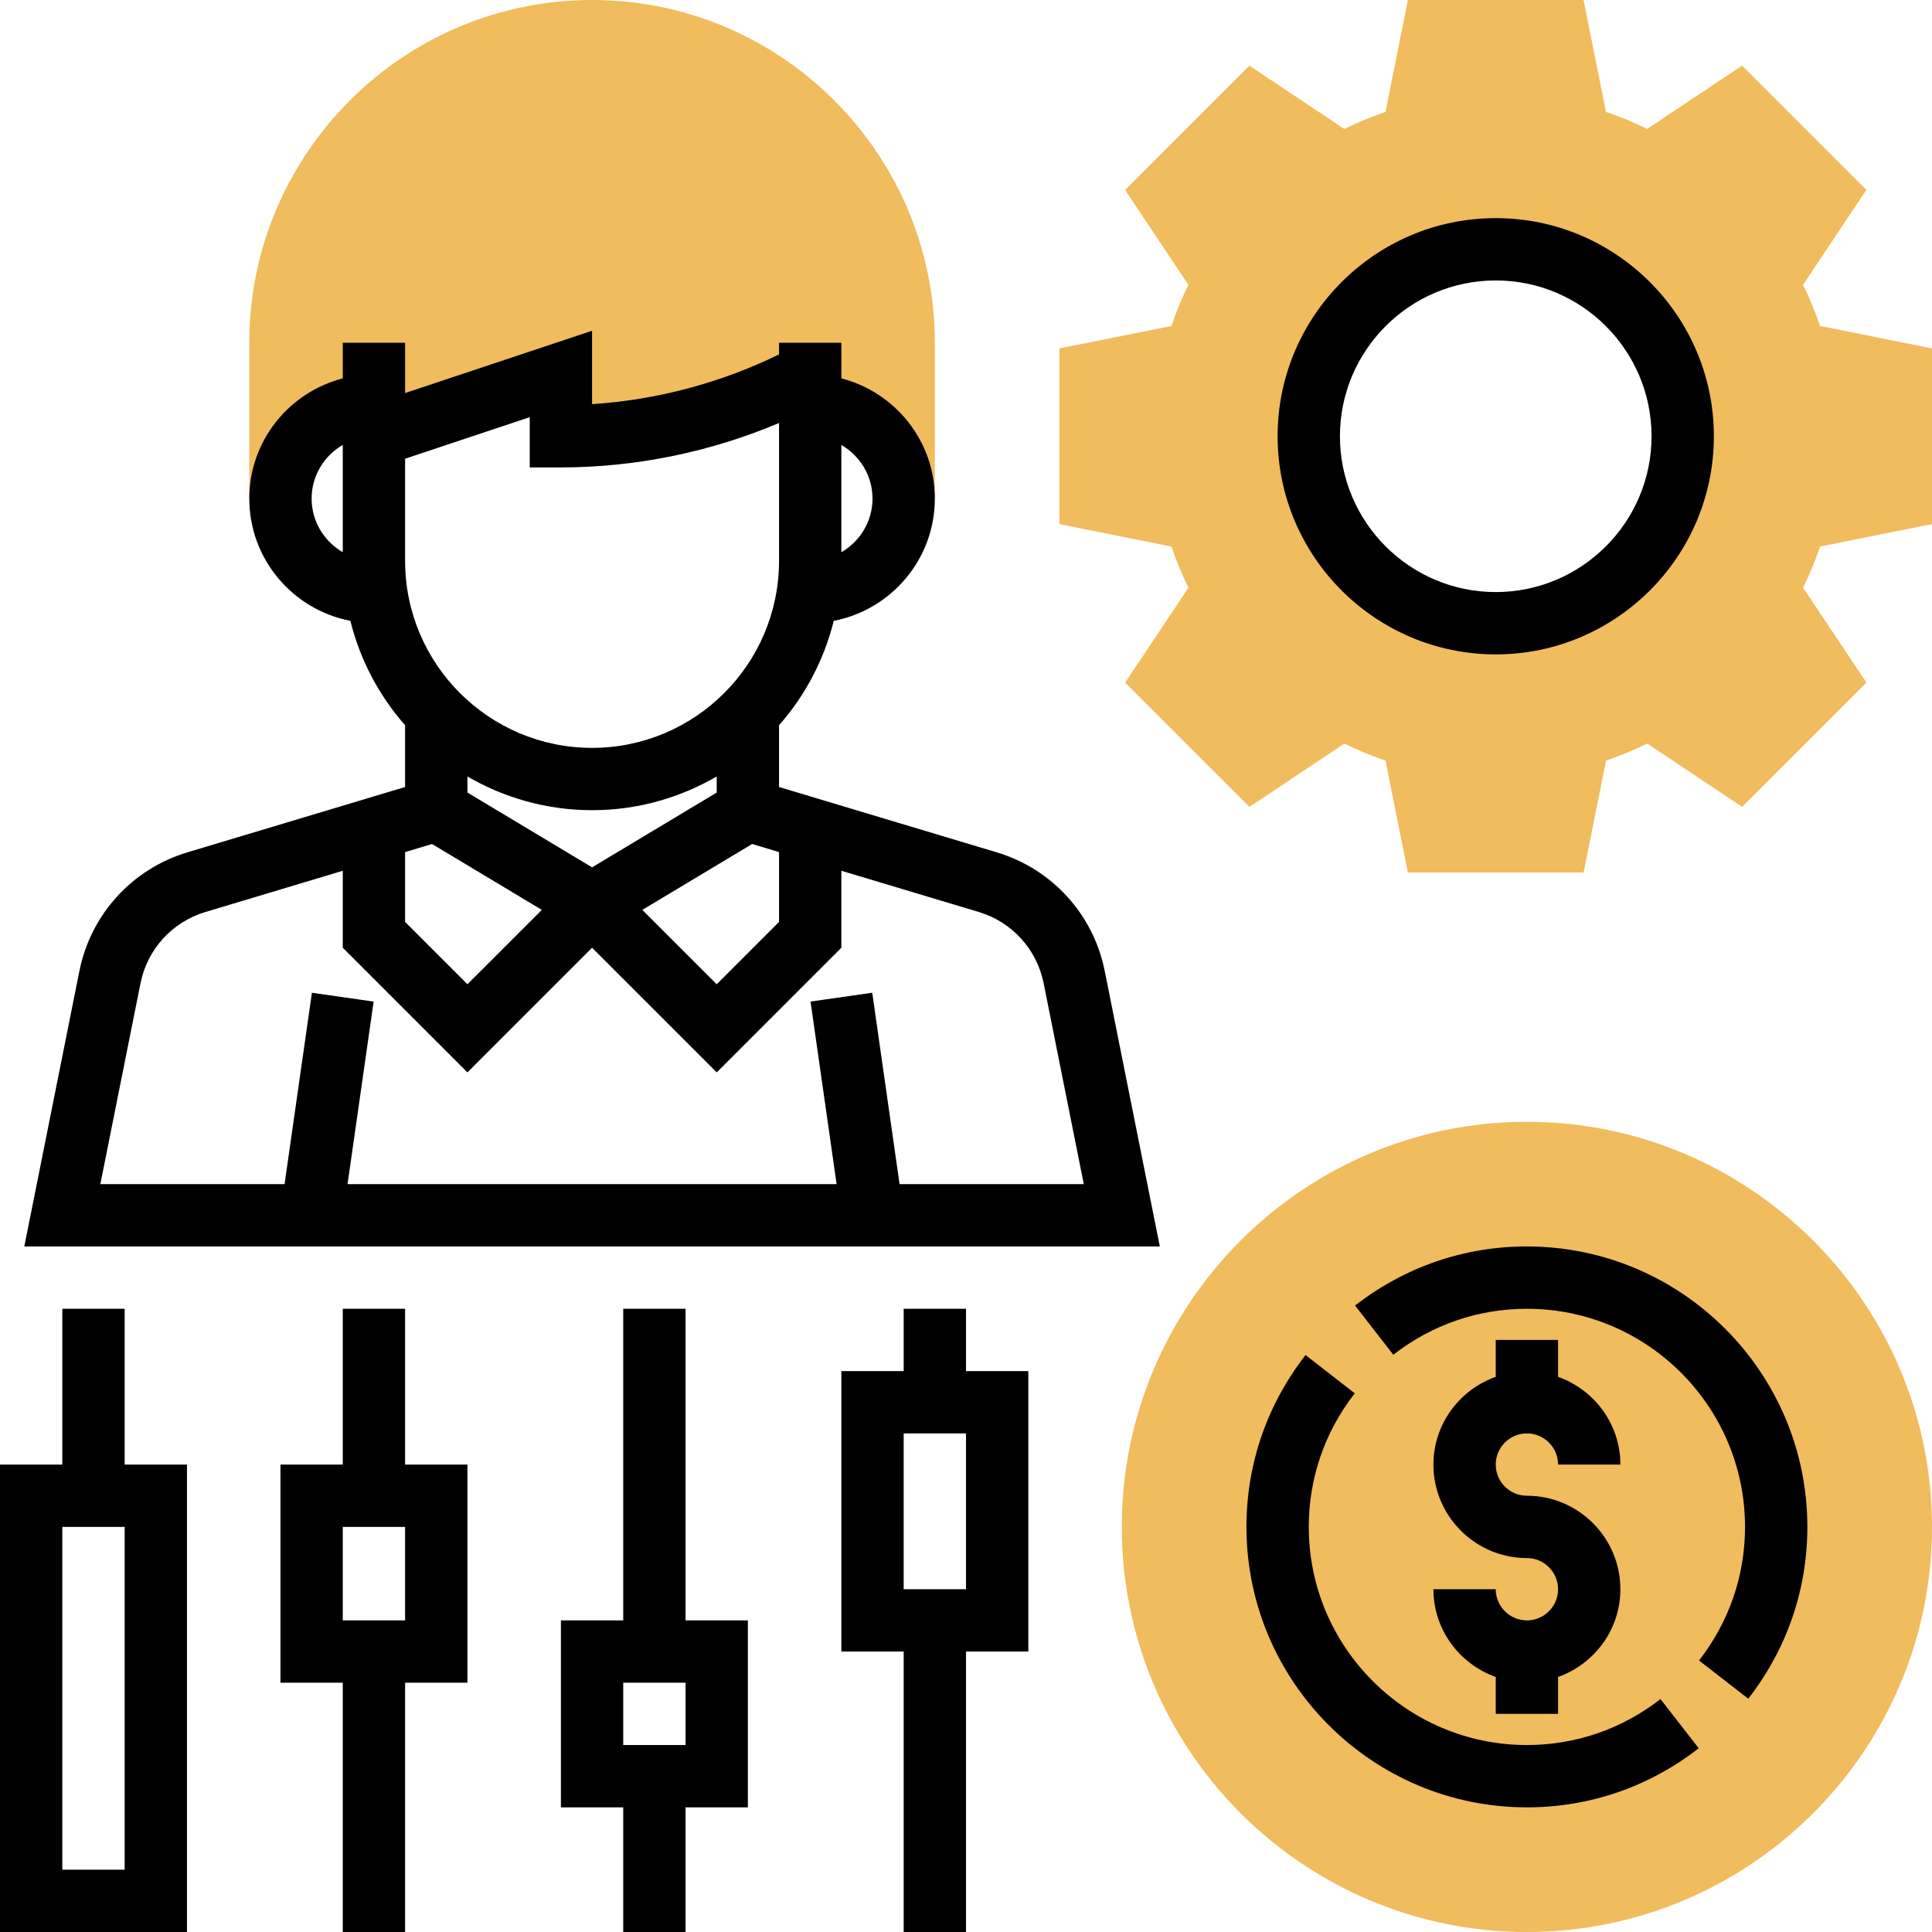 <?xml version="1.0" encoding="UTF-8"?>
<svg xmlns="http://www.w3.org/2000/svg" onmouseup="{ if(window.parent.document.onmouseup) window.parent.document.onmouseup(arguments[0]);}" width="496pt" viewBox="0 0 496 496" height="496pt"><g fill="#f0bc5e"><path data-cppathid="10000" d="m496 134.551v-45.109l-28.742-5.754c-1.227-3.625-2.684-7.16-4.363-10.566l16.25-24.367-31.906-31.906-24.367 16.25c-3.414-1.684-6.941-3.137-10.566-4.363l-5.754-28.734h-45.109l-5.754 28.742c-3.625 1.227-7.16 2.684-10.566 4.363l-24.367-16.25-31.906 31.906 16.25 24.367c-1.684 3.414-3.137 6.941-4.363 10.566l-28.734 5.754v45.109l28.742 5.754c1.227 3.625 2.684 7.16 4.363 10.566l-16.25 24.367 31.906 31.906 24.367-16.25c3.414 1.684 6.941 3.137 10.566 4.363l5.754 28.734h45.109l5.754-28.742c3.625-1.227 7.16-2.684 10.566-4.363l24.367 16.25 31.906-31.906-16.25-24.367c1.684-3.414 3.137-6.941 4.363-10.566zm-112 25.449c-26.512 0-48-21.488-48-48s21.488-48 48-48 48 21.488 48 48-21.488 48-48 48zm0 0"/><path data-cppathid="10001" d="m152 0c-48.52 0-88 39.48-88 88v40h8c0-13.258 10.742-24 24-24v8l48-16v16c21.039 0 41.801-4.895 60.625-14.312l3.375-1.688v8c13.258 0 24 10.742 24 24h8v-40c0-48.52-39.48-88-88-88zm0 0"/><path data-cppathid="10002" d="m392 496c-57.344 0-104-46.656-104-104s46.656-104 104-104 104 46.656 104 104-46.656 104-104 104zm0 0"/></g><path data-cppathid="10003" d="m392 416c-4.414 0-8-3.594-8-8h-16c0 10.414 6.711 19.215 16 22.527v9.473h16v-9.473c9.289-3.312 16-12.113 16-22.527 0-13.23-10.77-24-24-24-4.414 0-8-3.594-8-8s3.586-8 8-8 8 3.594 8 8h16c0-10.414-6.711-19.215-16-22.527v-9.473h-16v9.473c-9.289 3.312-16 12.113-16 22.527 0 13.23 10.77 24 24 24 4.414 0 8 3.594 8 8s-3.586 8-8 8zm0 0"/><path data-cppathid="10004" d="m392 320c-16.098 0-31.344 5.246-44.113 15.168l9.816 12.633c9.938-7.723 21.801-11.801 34.297-11.801 30.871 0 56 25.121 56 56 0 12.496-4.078 24.359-11.809 34.297l12.641 9.816c9.93-12.777 15.168-28.023 15.168-44.113 0-39.695-32.297-72-72-72zm0 0"/><path data-cppathid="10005" d="m392 448c-30.871 0-56-25.121-56-56 0-12.496 4.078-24.359 11.809-34.297l-12.641-9.816c-9.93 12.777-15.168 28.023-15.168 44.113 0 39.695 32.297 72 72 72 16.098 0 31.344-5.246 44.113-15.168l-9.816-12.633c-9.938 7.723-21.801 11.801-34.297 11.801zm0 0"/><path data-cppathid="10006" d="m32 336h-16v40h-16v120h48v-120h-16zm0 144h-16v-88h16zm0 0"/><path data-cppathid="10007" d="m104 336h-16v40h-16v56h16v64h16v-64h16v-56h-16zm0 80h-16v-24h16zm0 0"/><path data-cppathid="10008" d="m176 336h-16v80h-16v48h16v32h16v-32h16v-48h-16zm0 112h-16v-16h16zm0 0"/><path data-cppathid="10009" d="m248 336h-16v16h-16v72h16v72h16v-72h16v-72h-16zm0 72h-16v-40h16zm0 0"/><path data-cppathid="10010" d="m255.879 218.816-55.879-16.77v-15.855c6.664-7.566 11.543-16.711 14.047-26.801 14.762-2.848 25.953-15.816 25.953-31.391 0-14.863-10.23-27.289-24-30.863v-9.137h-16v2.992c-14.961 7.312-31.383 11.695-48 12.762v-18.844l-48 16v-12.91h-16v9.137c-13.77 3.574-24 16-24 30.863 0 15.574 11.191 28.543 25.953 31.391 2.504 10.09 7.383 19.234 14.047 26.801v15.855l-55.879 16.77c-14.199 4.254-24.832 15.938-27.738 30.473l-14.145 70.711h291.523l-14.145-70.719c-2.906-14.539-13.527-26.211-27.738-30.465zm-135.879-19.473c9.426 5.473 20.336 8.656 32 8.656s22.574-3.184 32-8.656v4.129l-32 19.199-32-19.199zm73.09 17.336 6.91 2.074v17.934l-16 16-19.098-19.094zm30.91-88.68c0 5.895-3.238 11-8 13.777v-27.547c4.762 2.77 8 7.875 8 13.77zm-88-20.902v12.902h8c19.168 0 38.336-3.938 56-11.398v35.398c0 26.473-21.527 48-48 48s-48-21.527-48-48v-26.23zm-56 20.902c0-5.895 3.238-11 8-13.777v27.547c-4.762-2.77-8-7.875-8-13.77zm30.91 88.68 28.188 16.914-19.098 19.094-16-16v-17.934zm120.035 87.32-7.016-49.137-15.84 2.266 6.688 46.871h-125.555l6.699-46.863-15.844-2.266-7.023 49.129h-47.293l10.309-51.574c1.746-8.723 8.129-15.73 16.641-18.281l35.289-10.594v19.762l32 32 32-32 32 32 32-32v-19.762l35.289 10.586c8.512 2.551 14.895 9.559 16.641 18.277l10.309 51.586zm0 0"/><path data-cppathid="10011" d="m384 168c30.871 0 56-25.121 56-56s-25.129-56-56-56-56 25.121-56 56 25.129 56 56 56zm0-96c22.055 0 40 17.945 40 40s-17.945 40-40 40-40-17.945-40-40 17.945-40 40-40zm0 0"/></svg>